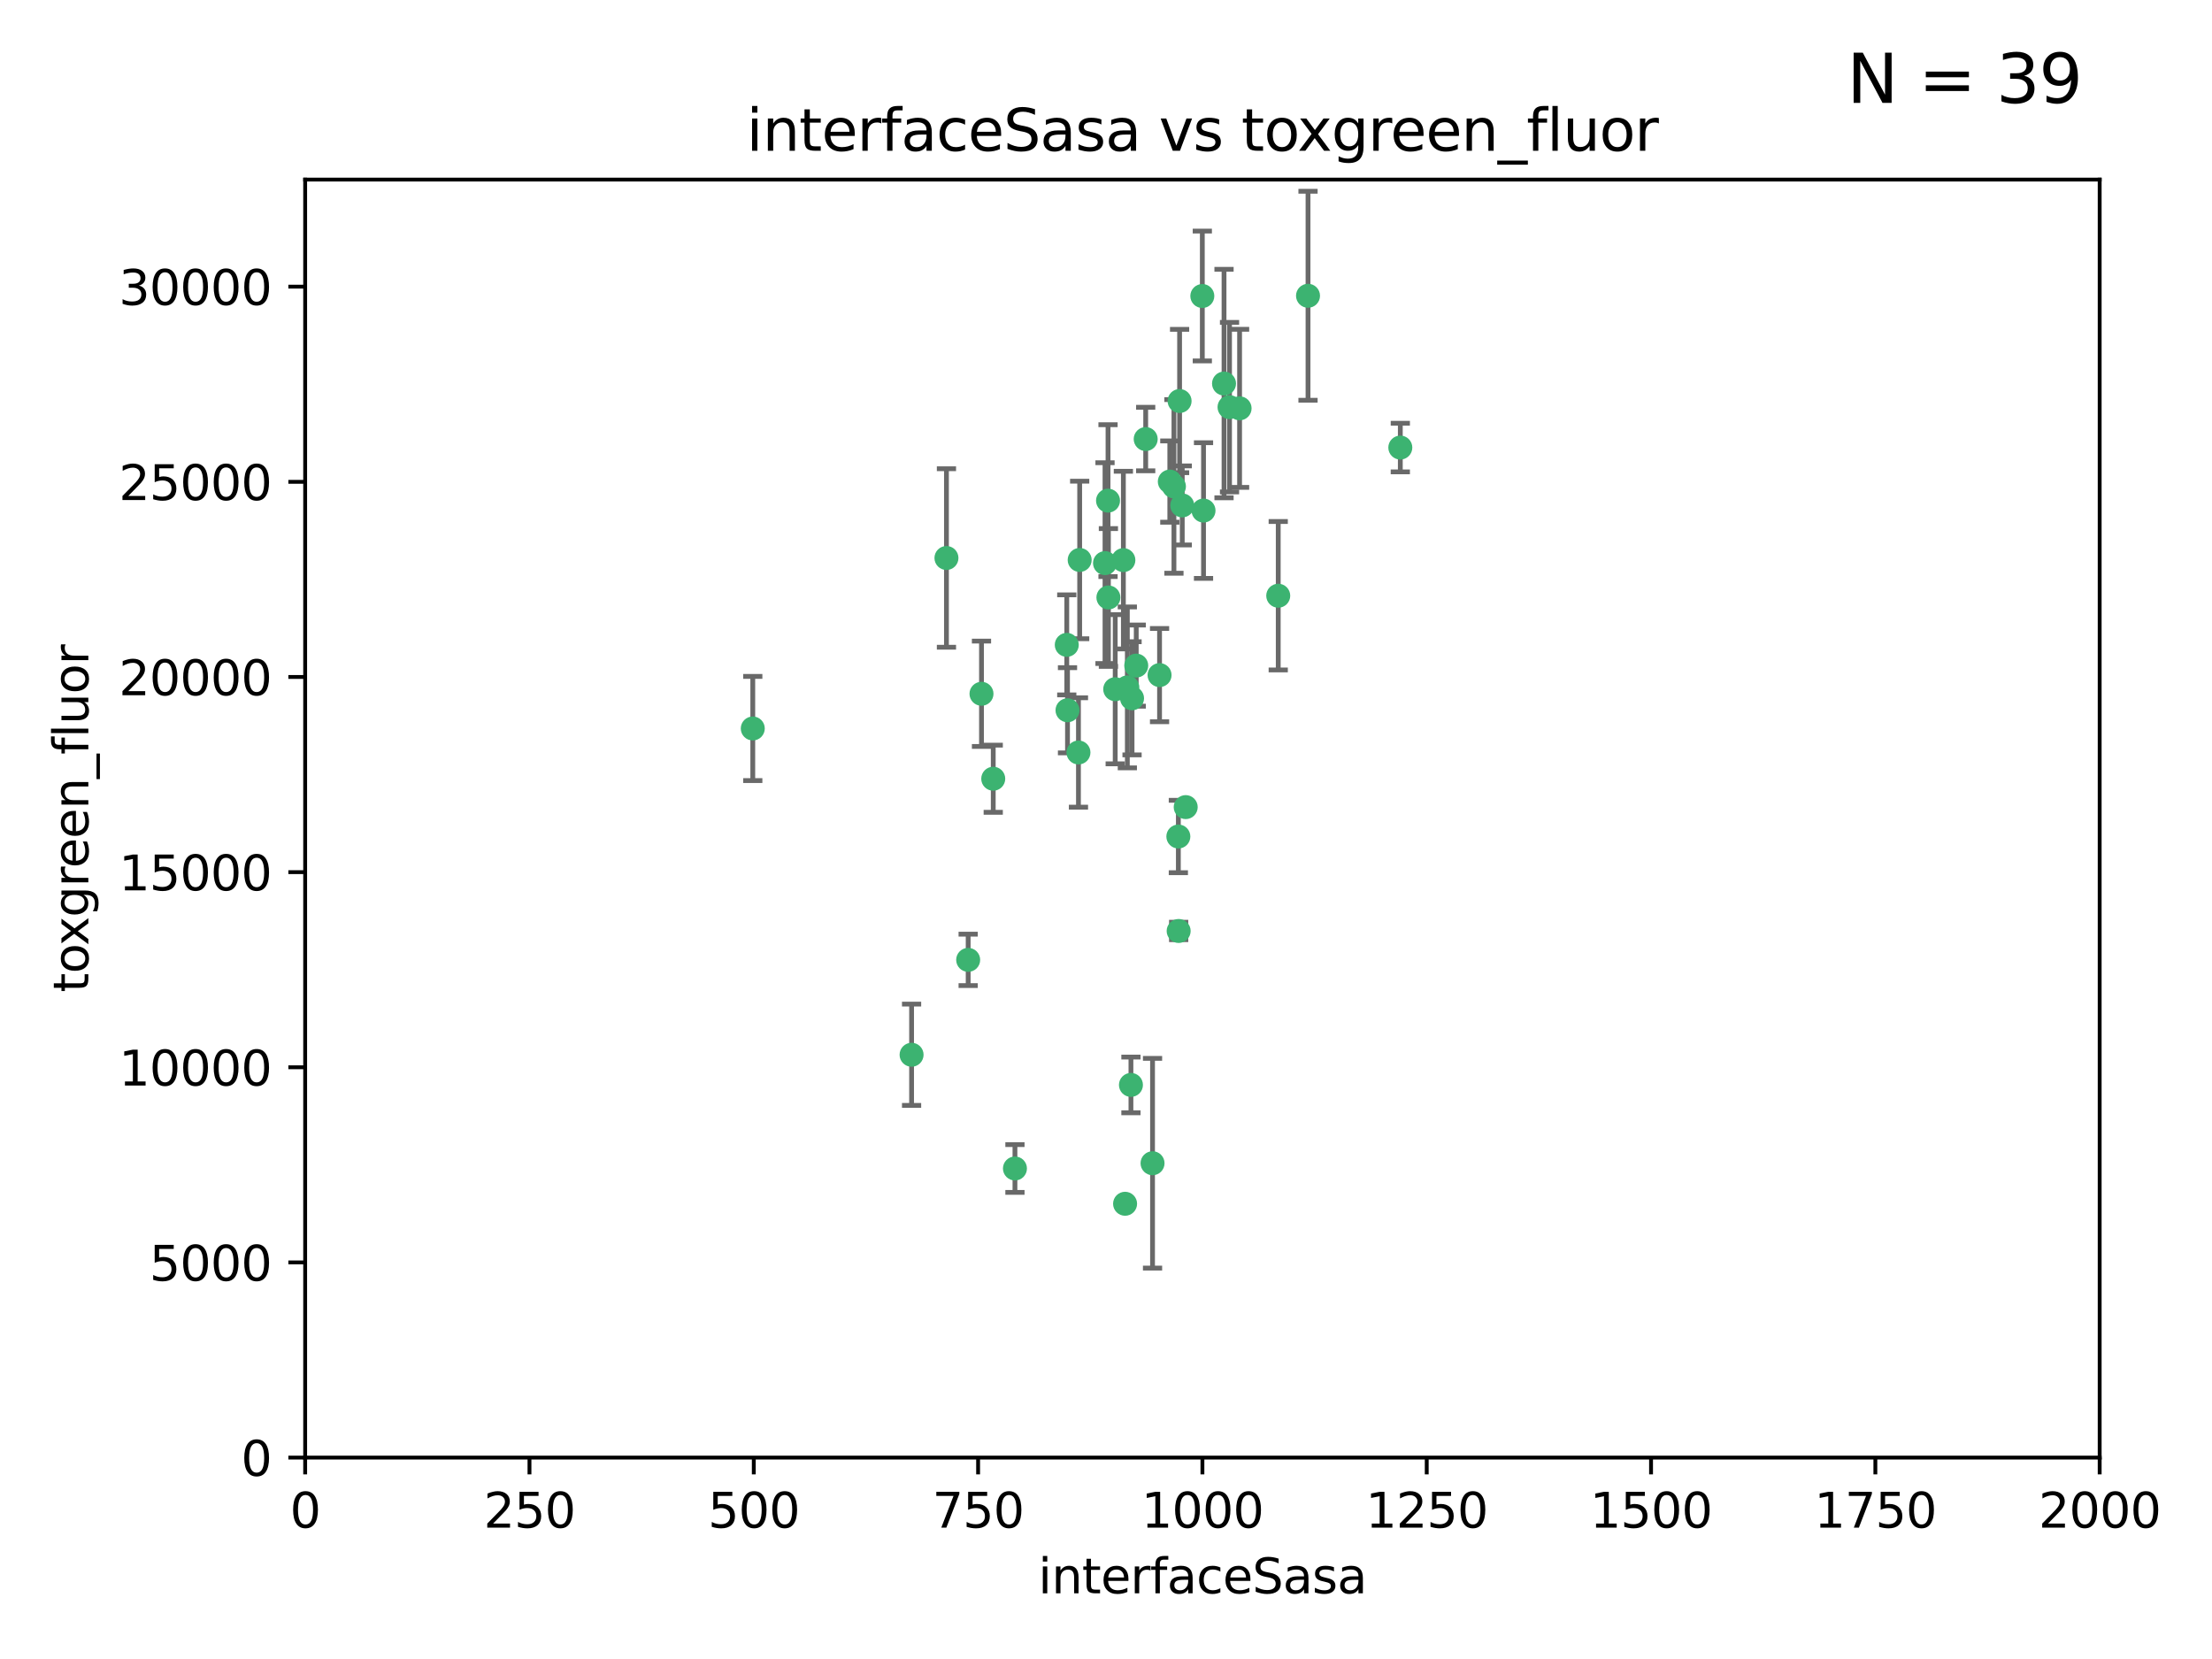 <?xml version="1.0" encoding="utf-8" standalone="no"?>
<!DOCTYPE svg PUBLIC "-//W3C//DTD SVG 1.1//EN"
  "http://www.w3.org/Graphics/SVG/1.1/DTD/svg11.dtd">
<svg xmlns:xlink="http://www.w3.org/1999/xlink" width="460.8pt" height="345.6pt" viewBox="0 0 460.8 345.6" xmlns="http://www.w3.org/2000/svg" version="1.1">
 <defs>
  <style type="text/css">*{stroke-linejoin: round; stroke-linecap: butt}</style>
 </defs>
 <g id="figure_1">
  <g id="patch_1">
   <path d="M 0 345.6 
L 460.8 345.6 
L 460.8 0 
L 0 0 
z
" style="fill: #ffffff"/>
  </g>
  <g id="axes_1">
   <g id="patch_2">
    <path d="M 63.571 303.64 
L 437.4 303.64 
L 437.4 37.411 
L 63.571 37.411 
z
" style="fill: #ffffff"/>
   </g>
   <g id="PathCollection_1">
    <defs>
     <path id="m5667f00cca" d="M 0 1.118 
C 0.297 1.118 0.581 1 0.791 0.791 
C 1 0.581 1.118 0.297 1.118 0 
C 1.118 -0.297 1 -0.581 0.791 -0.791 
C 0.581 -1 0.297 -1.118 0 -1.118 
C -0.297 -1.118 -0.581 -1 -0.791 -0.791 
C -1 -0.581 -1.118 -0.297 -1.118 0 
C -1.118 0.297 -1 0.581 -0.791 0.791 
C -0.581 1 -0.297 1.118 0 1.118 
z
" style="stroke: #3cb371"/>
    </defs>
    <g clip-path="url(#p8cd4aa4f81)">
     <use xlink:href="#m5667f00cca" x="243.693" y="100.319" style="fill: #3cb371; stroke: #3cb371"/>
     <use xlink:href="#m5667f00cca" x="272.484" y="61.614" style="fill: #3cb371; stroke: #3cb371"/>
     <use xlink:href="#m5667f00cca" x="266.28" y="124.1" style="fill: #3cb371; stroke: #3cb371"/>
     <use xlink:href="#m5667f00cca" x="250.716" y="106.358" style="fill: #3cb371; stroke: #3cb371"/>
     <use xlink:href="#m5667f00cca" x="254.987" y="79.9" style="fill: #3cb371; stroke: #3cb371"/>
     <use xlink:href="#m5667f00cca" x="258.229" y="85.062" style="fill: #3cb371; stroke: #3cb371"/>
     <use xlink:href="#m5667f00cca" x="241.557" y="140.634" style="fill: #3cb371; stroke: #3cb371"/>
     <use xlink:href="#m5667f00cca" x="230.194" y="117.306" style="fill: #3cb371; stroke: #3cb371"/>
     <use xlink:href="#m5667f00cca" x="246.284" y="105.288" style="fill: #3cb371; stroke: #3cb371"/>
     <use xlink:href="#m5667f00cca" x="244.553" y="101.33" style="fill: #3cb371; stroke: #3cb371"/>
     <use xlink:href="#m5667f00cca" x="232.318" y="143.574" style="fill: #3cb371; stroke: #3cb371"/>
     <use xlink:href="#m5667f00cca" x="256.134" y="84.817" style="fill: #3cb371; stroke: #3cb371"/>
     <use xlink:href="#m5667f00cca" x="234.02" y="116.682" style="fill: #3cb371; stroke: #3cb371"/>
     <use xlink:href="#m5667f00cca" x="238.669" y="91.463" style="fill: #3cb371; stroke: #3cb371"/>
     <use xlink:href="#m5667f00cca" x="245.731" y="83.54" style="fill: #3cb371; stroke: #3cb371"/>
     <use xlink:href="#m5667f00cca" x="222.381" y="147.962" style="fill: #3cb371; stroke: #3cb371"/>
     <use xlink:href="#m5667f00cca" x="240.095" y="242.324" style="fill: #3cb371; stroke: #3cb371"/>
     <use xlink:href="#m5667f00cca" x="291.711" y="93.237" style="fill: #3cb371; stroke: #3cb371"/>
     <use xlink:href="#m5667f00cca" x="224.916" y="116.65" style="fill: #3cb371; stroke: #3cb371"/>
     <use xlink:href="#m5667f00cca" x="250.465" y="61.664" style="fill: #3cb371; stroke: #3cb371"/>
     <use xlink:href="#m5667f00cca" x="204.462" y="144.527" style="fill: #3cb371; stroke: #3cb371"/>
     <use xlink:href="#m5667f00cca" x="201.688" y="199.958" style="fill: #3cb371; stroke: #3cb371"/>
     <use xlink:href="#m5667f00cca" x="222.228" y="134.337" style="fill: #3cb371; stroke: #3cb371"/>
     <use xlink:href="#m5667f00cca" x="230.822" y="104.293" style="fill: #3cb371; stroke: #3cb371"/>
     <use xlink:href="#m5667f00cca" x="224.662" y="156.754" style="fill: #3cb371; stroke: #3cb371"/>
     <use xlink:href="#m5667f00cca" x="236.699" y="138.657" style="fill: #3cb371; stroke: #3cb371"/>
     <use xlink:href="#m5667f00cca" x="230.901" y="124.464" style="fill: #3cb371; stroke: #3cb371"/>
     <use xlink:href="#m5667f00cca" x="234.375" y="250.767" style="fill: #3cb371; stroke: #3cb371"/>
     <use xlink:href="#m5667f00cca" x="245.473" y="174.261" style="fill: #3cb371; stroke: #3cb371"/>
     <use xlink:href="#m5667f00cca" x="206.91" y="162.223" style="fill: #3cb371; stroke: #3cb371"/>
     <use xlink:href="#m5667f00cca" x="235.596" y="226.007" style="fill: #3cb371; stroke: #3cb371"/>
     <use xlink:href="#m5667f00cca" x="245.536" y="193.94" style="fill: #3cb371; stroke: #3cb371"/>
     <use xlink:href="#m5667f00cca" x="235.826" y="145.468" style="fill: #3cb371; stroke: #3cb371"/>
     <use xlink:href="#m5667f00cca" x="247.005" y="168.134" style="fill: #3cb371; stroke: #3cb371"/>
     <use xlink:href="#m5667f00cca" x="189.899" y="219.726" style="fill: #3cb371; stroke: #3cb371"/>
     <use xlink:href="#m5667f00cca" x="234.846" y="143.2" style="fill: #3cb371; stroke: #3cb371"/>
     <use xlink:href="#m5667f00cca" x="197.163" y="116.24" style="fill: #3cb371; stroke: #3cb371"/>
     <use xlink:href="#m5667f00cca" x="211.432" y="243.416" style="fill: #3cb371; stroke: #3cb371"/>
     <use xlink:href="#m5667f00cca" x="156.817" y="151.755" style="fill: #3cb371; stroke: #3cb371"/>
    </g>
   </g>
   <g id="matplotlib.axis_1">
    <g id="xtick_1">
     <g id="line2d_1">
      <defs>
       <path id="m173cc7d2a4" d="M 0 0 
L 0 3.5 
" style="stroke: #000000; stroke-width: 0.8"/>
      </defs>
      <g>
       <use xlink:href="#m173cc7d2a4" x="63.571" y="303.64" style="stroke: #000000; stroke-width: 0.8"/>
      </g>
     </g>
     <g id="text_1">
      <!-- 0 -->
      <g transform="translate(60.39 318.238)scale(0.1 -0.1)">
       <defs>
        <path id="DejaVuSans-30" d="M 2034 4250 
Q 1547 4250 1301 3770 
Q 1056 3291 1056 2328 
Q 1056 1369 1301 889 
Q 1547 409 2034 409 
Q 2525 409 2770 889 
Q 3016 1369 3016 2328 
Q 3016 3291 2770 3770 
Q 2525 4250 2034 4250 
z
M 2034 4750 
Q 2819 4750 3233 4129 
Q 3647 3509 3647 2328 
Q 3647 1150 3233 529 
Q 2819 -91 2034 -91 
Q 1250 -91 836 529 
Q 422 1150 422 2328 
Q 422 3509 836 4129 
Q 1250 4750 2034 4750 
z
" transform="scale(0.016)"/>
       </defs>
       <use xlink:href="#DejaVuSans-30"/>
      </g>
     </g>
    </g>
    <g id="xtick_2">
     <g id="line2d_2">
      <g>
       <use xlink:href="#m173cc7d2a4" x="110.3" y="303.64" style="stroke: #000000; stroke-width: 0.8"/>
      </g>
     </g>
     <g id="text_2">
      <!-- 250 -->
      <g transform="translate(100.756 318.238)scale(0.1 -0.1)">
       <defs>
        <path id="DejaVuSans-32" d="M 1228 531 
L 3431 531 
L 3431 0 
L 469 0 
L 469 531 
Q 828 903 1448 1529 
Q 2069 2156 2228 2338 
Q 2531 2678 2651 2914 
Q 2772 3150 2772 3378 
Q 2772 3750 2511 3984 
Q 2250 4219 1831 4219 
Q 1534 4219 1204 4116 
Q 875 4013 500 3803 
L 500 4441 
Q 881 4594 1212 4672 
Q 1544 4750 1819 4750 
Q 2544 4750 2975 4387 
Q 3406 4025 3406 3419 
Q 3406 3131 3298 2873 
Q 3191 2616 2906 2266 
Q 2828 2175 2409 1742 
Q 1991 1309 1228 531 
z
" transform="scale(0.016)"/>
        <path id="DejaVuSans-35" d="M 691 4666 
L 3169 4666 
L 3169 4134 
L 1269 4134 
L 1269 2991 
Q 1406 3038 1543 3061 
Q 1681 3084 1819 3084 
Q 2600 3084 3056 2656 
Q 3513 2228 3513 1497 
Q 3513 744 3044 326 
Q 2575 -91 1722 -91 
Q 1428 -91 1123 -41 
Q 819 9 494 109 
L 494 744 
Q 775 591 1075 516 
Q 1375 441 1709 441 
Q 2250 441 2565 725 
Q 2881 1009 2881 1497 
Q 2881 1984 2565 2268 
Q 2250 2553 1709 2553 
Q 1456 2553 1204 2497 
Q 953 2441 691 2322 
L 691 4666 
z
" transform="scale(0.016)"/>
       </defs>
       <use xlink:href="#DejaVuSans-32"/>
       <use xlink:href="#DejaVuSans-35" x="63.623"/>
       <use xlink:href="#DejaVuSans-30" x="127.246"/>
      </g>
     </g>
    </g>
    <g id="xtick_3">
     <g id="line2d_3">
      <g>
       <use xlink:href="#m173cc7d2a4" x="157.028" y="303.64" style="stroke: #000000; stroke-width: 0.8"/>
      </g>
     </g>
     <g id="text_3">
      <!-- 500 -->
      <g transform="translate(147.485 318.238)scale(0.1 -0.1)">
       <use xlink:href="#DejaVuSans-35"/>
       <use xlink:href="#DejaVuSans-30" x="63.623"/>
       <use xlink:href="#DejaVuSans-30" x="127.246"/>
      </g>
     </g>
    </g>
    <g id="xtick_4">
     <g id="line2d_4">
      <g>
       <use xlink:href="#m173cc7d2a4" x="203.757" y="303.64" style="stroke: #000000; stroke-width: 0.8"/>
      </g>
     </g>
     <g id="text_4">
      <!-- 750 -->
      <g transform="translate(194.213 318.238)scale(0.1 -0.1)">
       <defs>
        <path id="DejaVuSans-37" d="M 525 4666 
L 3525 4666 
L 3525 4397 
L 1831 0 
L 1172 0 
L 2766 4134 
L 525 4134 
L 525 4666 
z
" transform="scale(0.016)"/>
       </defs>
       <use xlink:href="#DejaVuSans-37"/>
       <use xlink:href="#DejaVuSans-35" x="63.623"/>
       <use xlink:href="#DejaVuSans-30" x="127.246"/>
      </g>
     </g>
    </g>
    <g id="xtick_5">
     <g id="line2d_5">
      <g>
       <use xlink:href="#m173cc7d2a4" x="250.486" y="303.64" style="stroke: #000000; stroke-width: 0.8"/>
      </g>
     </g>
     <g id="text_5">
      <!-- 1000 -->
      <g transform="translate(237.761 318.238)scale(0.1 -0.1)">
       <defs>
        <path id="DejaVuSans-31" d="M 794 531 
L 1825 531 
L 1825 4091 
L 703 3866 
L 703 4441 
L 1819 4666 
L 2450 4666 
L 2450 531 
L 3481 531 
L 3481 0 
L 794 0 
L 794 531 
z
" transform="scale(0.016)"/>
       </defs>
       <use xlink:href="#DejaVuSans-31"/>
       <use xlink:href="#DejaVuSans-30" x="63.623"/>
       <use xlink:href="#DejaVuSans-30" x="127.246"/>
       <use xlink:href="#DejaVuSans-30" x="190.869"/>
      </g>
     </g>
    </g>
    <g id="xtick_6">
     <g id="line2d_6">
      <g>
       <use xlink:href="#m173cc7d2a4" x="297.214" y="303.64" style="stroke: #000000; stroke-width: 0.8"/>
      </g>
     </g>
     <g id="text_6">
      <!-- 1250 -->
      <g transform="translate(284.489 318.238)scale(0.1 -0.1)">
       <use xlink:href="#DejaVuSans-31"/>
       <use xlink:href="#DejaVuSans-32" x="63.623"/>
       <use xlink:href="#DejaVuSans-35" x="127.246"/>
       <use xlink:href="#DejaVuSans-30" x="190.869"/>
      </g>
     </g>
    </g>
    <g id="xtick_7">
     <g id="line2d_7">
      <g>
       <use xlink:href="#m173cc7d2a4" x="343.943" y="303.64" style="stroke: #000000; stroke-width: 0.8"/>
      </g>
     </g>
     <g id="text_7">
      <!-- 1500 -->
      <g transform="translate(331.218 318.238)scale(0.1 -0.1)">
       <use xlink:href="#DejaVuSans-31"/>
       <use xlink:href="#DejaVuSans-35" x="63.623"/>
       <use xlink:href="#DejaVuSans-30" x="127.246"/>
       <use xlink:href="#DejaVuSans-30" x="190.869"/>
      </g>
     </g>
    </g>
    <g id="xtick_8">
     <g id="line2d_8">
      <g>
       <use xlink:href="#m173cc7d2a4" x="390.671" y="303.64" style="stroke: #000000; stroke-width: 0.8"/>
      </g>
     </g>
     <g id="text_8">
      <!-- 1750 -->
      <g transform="translate(377.946 318.238)scale(0.1 -0.1)">
       <use xlink:href="#DejaVuSans-31"/>
       <use xlink:href="#DejaVuSans-37" x="63.623"/>
       <use xlink:href="#DejaVuSans-35" x="127.246"/>
       <use xlink:href="#DejaVuSans-30" x="190.869"/>
      </g>
     </g>
    </g>
    <g id="xtick_9">
     <g id="line2d_9">
      <g>
       <use xlink:href="#m173cc7d2a4" x="437.4" y="303.64" style="stroke: #000000; stroke-width: 0.8"/>
      </g>
     </g>
     <g id="text_9">
      <!-- 2000 -->
      <g transform="translate(424.675 318.238)scale(0.1 -0.1)">
       <use xlink:href="#DejaVuSans-32"/>
       <use xlink:href="#DejaVuSans-30" x="63.623"/>
       <use xlink:href="#DejaVuSans-30" x="127.246"/>
       <use xlink:href="#DejaVuSans-30" x="190.869"/>
      </g>
     </g>
    </g>
    <g id="text_10">
     <!-- interfaceSasa -->
     <g transform="translate(216.279 331.917)scale(0.1 -0.1)">
      <defs>
       <path id="DejaVuSans-69" d="M 603 3500 
L 1178 3500 
L 1178 0 
L 603 0 
L 603 3500 
z
M 603 4863 
L 1178 4863 
L 1178 4134 
L 603 4134 
L 603 4863 
z
" transform="scale(0.016)"/>
       <path id="DejaVuSans-6e" d="M 3513 2113 
L 3513 0 
L 2938 0 
L 2938 2094 
Q 2938 2591 2744 2837 
Q 2550 3084 2163 3084 
Q 1697 3084 1428 2787 
Q 1159 2491 1159 1978 
L 1159 0 
L 581 0 
L 581 3500 
L 1159 3500 
L 1159 2956 
Q 1366 3272 1645 3428 
Q 1925 3584 2291 3584 
Q 2894 3584 3203 3211 
Q 3513 2838 3513 2113 
z
" transform="scale(0.016)"/>
       <path id="DejaVuSans-74" d="M 1172 4494 
L 1172 3500 
L 2356 3500 
L 2356 3053 
L 1172 3053 
L 1172 1153 
Q 1172 725 1289 603 
Q 1406 481 1766 481 
L 2356 481 
L 2356 0 
L 1766 0 
Q 1100 0 847 248 
Q 594 497 594 1153 
L 594 3053 
L 172 3053 
L 172 3500 
L 594 3500 
L 594 4494 
L 1172 4494 
z
" transform="scale(0.016)"/>
       <path id="DejaVuSans-65" d="M 3597 1894 
L 3597 1613 
L 953 1613 
Q 991 1019 1311 708 
Q 1631 397 2203 397 
Q 2534 397 2845 478 
Q 3156 559 3463 722 
L 3463 178 
Q 3153 47 2828 -22 
Q 2503 -91 2169 -91 
Q 1331 -91 842 396 
Q 353 884 353 1716 
Q 353 2575 817 3079 
Q 1281 3584 2069 3584 
Q 2775 3584 3186 3129 
Q 3597 2675 3597 1894 
z
M 3022 2063 
Q 3016 2534 2758 2815 
Q 2500 3097 2075 3097 
Q 1594 3097 1305 2825 
Q 1016 2553 972 2059 
L 3022 2063 
z
" transform="scale(0.016)"/>
       <path id="DejaVuSans-72" d="M 2631 2963 
Q 2534 3019 2420 3045 
Q 2306 3072 2169 3072 
Q 1681 3072 1420 2755 
Q 1159 2438 1159 1844 
L 1159 0 
L 581 0 
L 581 3500 
L 1159 3500 
L 1159 2956 
Q 1341 3275 1631 3429 
Q 1922 3584 2338 3584 
Q 2397 3584 2469 3576 
Q 2541 3569 2628 3553 
L 2631 2963 
z
" transform="scale(0.016)"/>
       <path id="DejaVuSans-66" d="M 2375 4863 
L 2375 4384 
L 1825 4384 
Q 1516 4384 1395 4259 
Q 1275 4134 1275 3809 
L 1275 3500 
L 2222 3500 
L 2222 3053 
L 1275 3053 
L 1275 0 
L 697 0 
L 697 3053 
L 147 3053 
L 147 3500 
L 697 3500 
L 697 3744 
Q 697 4328 969 4595 
Q 1241 4863 1831 4863 
L 2375 4863 
z
" transform="scale(0.016)"/>
       <path id="DejaVuSans-61" d="M 2194 1759 
Q 1497 1759 1228 1600 
Q 959 1441 959 1056 
Q 959 750 1161 570 
Q 1363 391 1709 391 
Q 2188 391 2477 730 
Q 2766 1069 2766 1631 
L 2766 1759 
L 2194 1759 
z
M 3341 1997 
L 3341 0 
L 2766 0 
L 2766 531 
Q 2569 213 2275 61 
Q 1981 -91 1556 -91 
Q 1019 -91 701 211 
Q 384 513 384 1019 
Q 384 1609 779 1909 
Q 1175 2209 1959 2209 
L 2766 2209 
L 2766 2266 
Q 2766 2663 2505 2880 
Q 2244 3097 1772 3097 
Q 1472 3097 1187 3025 
Q 903 2953 641 2809 
L 641 3341 
Q 956 3463 1253 3523 
Q 1550 3584 1831 3584 
Q 2591 3584 2966 3190 
Q 3341 2797 3341 1997 
z
" transform="scale(0.016)"/>
       <path id="DejaVuSans-63" d="M 3122 3366 
L 3122 2828 
Q 2878 2963 2633 3030 
Q 2388 3097 2138 3097 
Q 1578 3097 1268 2742 
Q 959 2388 959 1747 
Q 959 1106 1268 751 
Q 1578 397 2138 397 
Q 2388 397 2633 464 
Q 2878 531 3122 666 
L 3122 134 
Q 2881 22 2623 -34 
Q 2366 -91 2075 -91 
Q 1284 -91 818 406 
Q 353 903 353 1747 
Q 353 2603 823 3093 
Q 1294 3584 2113 3584 
Q 2378 3584 2631 3529 
Q 2884 3475 3122 3366 
z
" transform="scale(0.016)"/>
       <path id="DejaVuSans-53" d="M 3425 4513 
L 3425 3897 
Q 3066 4069 2747 4153 
Q 2428 4238 2131 4238 
Q 1616 4238 1336 4038 
Q 1056 3838 1056 3469 
Q 1056 3159 1242 3001 
Q 1428 2844 1947 2747 
L 2328 2669 
Q 3034 2534 3370 2195 
Q 3706 1856 3706 1288 
Q 3706 609 3251 259 
Q 2797 -91 1919 -91 
Q 1588 -91 1214 -16 
Q 841 59 441 206 
L 441 856 
Q 825 641 1194 531 
Q 1563 422 1919 422 
Q 2459 422 2753 634 
Q 3047 847 3047 1241 
Q 3047 1584 2836 1778 
Q 2625 1972 2144 2069 
L 1759 2144 
Q 1053 2284 737 2584 
Q 422 2884 422 3419 
Q 422 4038 858 4394 
Q 1294 4750 2059 4750 
Q 2388 4750 2728 4690 
Q 3069 4631 3425 4513 
z
" transform="scale(0.016)"/>
       <path id="DejaVuSans-73" d="M 2834 3397 
L 2834 2853 
Q 2591 2978 2328 3040 
Q 2066 3103 1784 3103 
Q 1356 3103 1142 2972 
Q 928 2841 928 2578 
Q 928 2378 1081 2264 
Q 1234 2150 1697 2047 
L 1894 2003 
Q 2506 1872 2764 1633 
Q 3022 1394 3022 966 
Q 3022 478 2636 193 
Q 2250 -91 1575 -91 
Q 1294 -91 989 -36 
Q 684 19 347 128 
L 347 722 
Q 666 556 975 473 
Q 1284 391 1588 391 
Q 1994 391 2212 530 
Q 2431 669 2431 922 
Q 2431 1156 2273 1281 
Q 2116 1406 1581 1522 
L 1381 1569 
Q 847 1681 609 1914 
Q 372 2147 372 2553 
Q 372 3047 722 3315 
Q 1072 3584 1716 3584 
Q 2034 3584 2315 3537 
Q 2597 3491 2834 3397 
z
" transform="scale(0.016)"/>
      </defs>
      <use xlink:href="#DejaVuSans-69"/>
      <use xlink:href="#DejaVuSans-6e" x="27.783"/>
      <use xlink:href="#DejaVuSans-74" x="91.162"/>
      <use xlink:href="#DejaVuSans-65" x="130.371"/>
      <use xlink:href="#DejaVuSans-72" x="191.895"/>
      <use xlink:href="#DejaVuSans-66" x="233.008"/>
      <use xlink:href="#DejaVuSans-61" x="268.213"/>
      <use xlink:href="#DejaVuSans-63" x="329.492"/>
      <use xlink:href="#DejaVuSans-65" x="384.473"/>
      <use xlink:href="#DejaVuSans-53" x="445.996"/>
      <use xlink:href="#DejaVuSans-61" x="509.473"/>
      <use xlink:href="#DejaVuSans-73" x="570.752"/>
      <use xlink:href="#DejaVuSans-61" x="622.852"/>
     </g>
    </g>
   </g>
   <g id="matplotlib.axis_2">
    <g id="ytick_1">
     <g id="line2d_10">
      <defs>
       <path id="meaed5d5551" d="M 0 0 
L -3.5 0 
" style="stroke: #000000; stroke-width: 0.8"/>
      </defs>
      <g>
       <use xlink:href="#meaed5d5551" x="63.571" y="303.64" style="stroke: #000000; stroke-width: 0.8"/>
      </g>
     </g>
     <g id="text_11">
      <!-- 0 -->
      <g transform="translate(50.209 307.439)scale(0.1 -0.1)">
       <use xlink:href="#DejaVuSans-30"/>
      </g>
     </g>
    </g>
    <g id="ytick_2">
     <g id="line2d_11">
      <g>
       <use xlink:href="#meaed5d5551" x="63.571" y="262.986" style="stroke: #000000; stroke-width: 0.8"/>
      </g>
     </g>
     <g id="text_12">
      <!-- 5000 -->
      <g transform="translate(31.121 266.786)scale(0.1 -0.1)">
       <use xlink:href="#DejaVuSans-35"/>
       <use xlink:href="#DejaVuSans-30" x="63.623"/>
       <use xlink:href="#DejaVuSans-30" x="127.246"/>
       <use xlink:href="#DejaVuSans-30" x="190.869"/>
      </g>
     </g>
    </g>
    <g id="ytick_3">
     <g id="line2d_12">
      <g>
       <use xlink:href="#meaed5d5551" x="63.571" y="222.333" style="stroke: #000000; stroke-width: 0.8"/>
      </g>
     </g>
     <g id="text_13">
      <!-- 10000 -->
      <g transform="translate(24.759 226.132)scale(0.1 -0.1)">
       <use xlink:href="#DejaVuSans-31"/>
       <use xlink:href="#DejaVuSans-30" x="63.623"/>
       <use xlink:href="#DejaVuSans-30" x="127.246"/>
       <use xlink:href="#DejaVuSans-30" x="190.869"/>
       <use xlink:href="#DejaVuSans-30" x="254.492"/>
      </g>
     </g>
    </g>
    <g id="ytick_4">
     <g id="line2d_13">
      <g>
       <use xlink:href="#meaed5d5551" x="63.571" y="181.679" style="stroke: #000000; stroke-width: 0.8"/>
      </g>
     </g>
     <g id="text_14">
      <!-- 15000 -->
      <g transform="translate(24.759 185.478)scale(0.1 -0.1)">
       <use xlink:href="#DejaVuSans-31"/>
       <use xlink:href="#DejaVuSans-35" x="63.623"/>
       <use xlink:href="#DejaVuSans-30" x="127.246"/>
       <use xlink:href="#DejaVuSans-30" x="190.869"/>
       <use xlink:href="#DejaVuSans-30" x="254.492"/>
      </g>
     </g>
    </g>
    <g id="ytick_5">
     <g id="line2d_14">
      <g>
       <use xlink:href="#meaed5d5551" x="63.571" y="141.026" style="stroke: #000000; stroke-width: 0.8"/>
      </g>
     </g>
     <g id="text_15">
      <!-- 20000 -->
      <g transform="translate(24.759 144.825)scale(0.1 -0.1)">
       <use xlink:href="#DejaVuSans-32"/>
       <use xlink:href="#DejaVuSans-30" x="63.623"/>
       <use xlink:href="#DejaVuSans-30" x="127.246"/>
       <use xlink:href="#DejaVuSans-30" x="190.869"/>
       <use xlink:href="#DejaVuSans-30" x="254.492"/>
      </g>
     </g>
    </g>
    <g id="ytick_6">
     <g id="line2d_15">
      <g>
       <use xlink:href="#meaed5d5551" x="63.571" y="100.372" style="stroke: #000000; stroke-width: 0.8"/>
      </g>
     </g>
     <g id="text_16">
      <!-- 25000 -->
      <g transform="translate(24.759 104.171)scale(0.1 -0.1)">
       <use xlink:href="#DejaVuSans-32"/>
       <use xlink:href="#DejaVuSans-35" x="63.623"/>
       <use xlink:href="#DejaVuSans-30" x="127.246"/>
       <use xlink:href="#DejaVuSans-30" x="190.869"/>
       <use xlink:href="#DejaVuSans-30" x="254.492"/>
      </g>
     </g>
    </g>
    <g id="ytick_7">
     <g id="line2d_16">
      <g>
       <use xlink:href="#meaed5d5551" x="63.571" y="59.718" style="stroke: #000000; stroke-width: 0.8"/>
      </g>
     </g>
     <g id="text_17">
      <!-- 30000 -->
      <g transform="translate(24.759 63.518)scale(0.1 -0.1)">
       <defs>
        <path id="DejaVuSans-33" d="M 2597 2516 
Q 3050 2419 3304 2112 
Q 3559 1806 3559 1356 
Q 3559 666 3084 287 
Q 2609 -91 1734 -91 
Q 1441 -91 1130 -33 
Q 819 25 488 141 
L 488 750 
Q 750 597 1062 519 
Q 1375 441 1716 441 
Q 2309 441 2620 675 
Q 2931 909 2931 1356 
Q 2931 1769 2642 2001 
Q 2353 2234 1838 2234 
L 1294 2234 
L 1294 2753 
L 1863 2753 
Q 2328 2753 2575 2939 
Q 2822 3125 2822 3475 
Q 2822 3834 2567 4026 
Q 2313 4219 1838 4219 
Q 1578 4219 1281 4162 
Q 984 4106 628 3988 
L 628 4550 
Q 988 4650 1302 4700 
Q 1616 4750 1894 4750 
Q 2613 4750 3031 4423 
Q 3450 4097 3450 3541 
Q 3450 3153 3228 2886 
Q 3006 2619 2597 2516 
z
" transform="scale(0.016)"/>
       </defs>
       <use xlink:href="#DejaVuSans-33"/>
       <use xlink:href="#DejaVuSans-30" x="63.623"/>
       <use xlink:href="#DejaVuSans-30" x="127.246"/>
       <use xlink:href="#DejaVuSans-30" x="190.869"/>
       <use xlink:href="#DejaVuSans-30" x="254.492"/>
      </g>
     </g>
    </g>
    <g id="text_18">
     <!-- toxgreen_fluor -->
     <g transform="translate(18.401 206.72)rotate(-90)scale(0.1 -0.1)">
      <defs>
       <path id="DejaVuSans-6f" d="M 1959 3097 
Q 1497 3097 1228 2736 
Q 959 2375 959 1747 
Q 959 1119 1226 758 
Q 1494 397 1959 397 
Q 2419 397 2687 759 
Q 2956 1122 2956 1747 
Q 2956 2369 2687 2733 
Q 2419 3097 1959 3097 
z
M 1959 3584 
Q 2709 3584 3137 3096 
Q 3566 2609 3566 1747 
Q 3566 888 3137 398 
Q 2709 -91 1959 -91 
Q 1206 -91 779 398 
Q 353 888 353 1747 
Q 353 2609 779 3096 
Q 1206 3584 1959 3584 
z
" transform="scale(0.016)"/>
       <path id="DejaVuSans-78" d="M 3513 3500 
L 2247 1797 
L 3578 0 
L 2900 0 
L 1881 1375 
L 863 0 
L 184 0 
L 1544 1831 
L 300 3500 
L 978 3500 
L 1906 2253 
L 2834 3500 
L 3513 3500 
z
" transform="scale(0.016)"/>
       <path id="DejaVuSans-67" d="M 2906 1791 
Q 2906 2416 2648 2759 
Q 2391 3103 1925 3103 
Q 1463 3103 1205 2759 
Q 947 2416 947 1791 
Q 947 1169 1205 825 
Q 1463 481 1925 481 
Q 2391 481 2648 825 
Q 2906 1169 2906 1791 
z
M 3481 434 
Q 3481 -459 3084 -895 
Q 2688 -1331 1869 -1331 
Q 1566 -1331 1297 -1286 
Q 1028 -1241 775 -1147 
L 775 -588 
Q 1028 -725 1275 -790 
Q 1522 -856 1778 -856 
Q 2344 -856 2625 -561 
Q 2906 -266 2906 331 
L 2906 616 
Q 2728 306 2450 153 
Q 2172 0 1784 0 
Q 1141 0 747 490 
Q 353 981 353 1791 
Q 353 2603 747 3093 
Q 1141 3584 1784 3584 
Q 2172 3584 2450 3431 
Q 2728 3278 2906 2969 
L 2906 3500 
L 3481 3500 
L 3481 434 
z
" transform="scale(0.016)"/>
       <path id="DejaVuSans-5f" d="M 3263 -1063 
L 3263 -1509 
L -63 -1509 
L -63 -1063 
L 3263 -1063 
z
" transform="scale(0.016)"/>
       <path id="DejaVuSans-6c" d="M 603 4863 
L 1178 4863 
L 1178 0 
L 603 0 
L 603 4863 
z
" transform="scale(0.016)"/>
       <path id="DejaVuSans-75" d="M 544 1381 
L 544 3500 
L 1119 3500 
L 1119 1403 
Q 1119 906 1312 657 
Q 1506 409 1894 409 
Q 2359 409 2629 706 
Q 2900 1003 2900 1516 
L 2900 3500 
L 3475 3500 
L 3475 0 
L 2900 0 
L 2900 538 
Q 2691 219 2414 64 
Q 2138 -91 1772 -91 
Q 1169 -91 856 284 
Q 544 659 544 1381 
z
M 1991 3584 
L 1991 3584 
z
" transform="scale(0.016)"/>
      </defs>
      <use xlink:href="#DejaVuSans-74"/>
      <use xlink:href="#DejaVuSans-6f" x="39.209"/>
      <use xlink:href="#DejaVuSans-78" x="97.266"/>
      <use xlink:href="#DejaVuSans-67" x="156.445"/>
      <use xlink:href="#DejaVuSans-72" x="219.922"/>
      <use xlink:href="#DejaVuSans-65" x="258.785"/>
      <use xlink:href="#DejaVuSans-65" x="320.309"/>
      <use xlink:href="#DejaVuSans-6e" x="381.832"/>
      <use xlink:href="#DejaVuSans-5f" x="445.211"/>
      <use xlink:href="#DejaVuSans-66" x="495.211"/>
      <use xlink:href="#DejaVuSans-6c" x="530.416"/>
      <use xlink:href="#DejaVuSans-75" x="558.199"/>
      <use xlink:href="#DejaVuSans-6f" x="621.578"/>
      <use xlink:href="#DejaVuSans-72" x="682.76"/>
     </g>
    </g>
   </g>
   <g id="LineCollection_1">
    <path d="M 243.693 108.787 
L 243.693 91.852 
" clip-path="url(#p8cd4aa4f81)" style="fill: none; stroke: #696969"/>
    <path d="M 272.484 83.38 
L 272.484 39.848 
" clip-path="url(#p8cd4aa4f81)" style="fill: none; stroke: #696969"/>
    <path d="M 266.28 139.562 
L 266.28 108.638 
" clip-path="url(#p8cd4aa4f81)" style="fill: none; stroke: #696969"/>
    <path d="M 250.716 120.489 
L 250.716 92.227 
" clip-path="url(#p8cd4aa4f81)" style="fill: none; stroke: #696969"/>
    <path d="M 254.987 103.698 
L 254.987 56.102 
" clip-path="url(#p8cd4aa4f81)" style="fill: none; stroke: #696969"/>
    <path d="M 258.229 101.528 
L 258.229 68.595 
" clip-path="url(#p8cd4aa4f81)" style="fill: none; stroke: #696969"/>
    <path d="M 241.557 150.349 
L 241.557 130.92 
" clip-path="url(#p8cd4aa4f81)" style="fill: none; stroke: #696969"/>
    <path d="M 230.194 138.218 
L 230.194 96.393 
" clip-path="url(#p8cd4aa4f81)" style="fill: none; stroke: #696969"/>
    <path d="M 246.284 113.522 
L 246.284 97.054 
" clip-path="url(#p8cd4aa4f81)" style="fill: none; stroke: #696969"/>
    <path d="M 244.553 119.415 
L 244.553 83.245 
" clip-path="url(#p8cd4aa4f81)" style="fill: none; stroke: #696969"/>
    <path d="M 232.318 159.116 
L 232.318 128.031 
" clip-path="url(#p8cd4aa4f81)" style="fill: none; stroke: #696969"/>
    <path d="M 256.134 102.476 
L 256.134 67.157 
" clip-path="url(#p8cd4aa4f81)" style="fill: none; stroke: #696969"/>
    <path d="M 234.02 135.19 
L 234.02 98.175 
" clip-path="url(#p8cd4aa4f81)" style="fill: none; stroke: #696969"/>
    <path d="M 238.669 98.075 
L 238.669 84.85 
" clip-path="url(#p8cd4aa4f81)" style="fill: none; stroke: #696969"/>
    <path d="M 245.731 98.468 
L 245.731 68.613 
" clip-path="url(#p8cd4aa4f81)" style="fill: none; stroke: #696969"/>
    <path d="M 222.381 156.838 
L 222.381 139.086 
" clip-path="url(#p8cd4aa4f81)" style="fill: none; stroke: #696969"/>
    <path d="M 240.095 264.166 
L 240.095 220.481 
" clip-path="url(#p8cd4aa4f81)" style="fill: none; stroke: #696969"/>
    <path d="M 291.711 98.3 
L 291.711 88.175 
" clip-path="url(#p8cd4aa4f81)" style="fill: none; stroke: #696969"/>
    <path d="M 224.916 133.058 
L 224.916 100.243 
" clip-path="url(#p8cd4aa4f81)" style="fill: none; stroke: #696969"/>
    <path d="M 250.465 75.185 
L 250.465 48.142 
" clip-path="url(#p8cd4aa4f81)" style="fill: none; stroke: #696969"/>
    <path d="M 204.462 155.498 
L 204.462 133.556 
" clip-path="url(#p8cd4aa4f81)" style="fill: none; stroke: #696969"/>
    <path d="M 201.688 205.31 
L 201.688 194.605 
" clip-path="url(#p8cd4aa4f81)" style="fill: none; stroke: #696969"/>
    <path d="M 222.228 144.76 
L 222.228 123.915 
" clip-path="url(#p8cd4aa4f81)" style="fill: none; stroke: #696969"/>
    <path d="M 230.822 120.111 
L 230.822 88.475 
" clip-path="url(#p8cd4aa4f81)" style="fill: none; stroke: #696969"/>
    <path d="M 224.662 168.148 
L 224.662 145.359 
" clip-path="url(#p8cd4aa4f81)" style="fill: none; stroke: #696969"/>
    <path d="M 236.699 147.112 
L 236.699 130.202 
" clip-path="url(#p8cd4aa4f81)" style="fill: none; stroke: #696969"/>
    <path d="M 230.901 138.816 
L 230.901 110.112 
" clip-path="url(#p8cd4aa4f81)" style="fill: none; stroke: #696969"/>
    <path d="M 234.375 251.458 
L 234.375 250.077 
" clip-path="url(#p8cd4aa4f81)" style="fill: none; stroke: #696969"/>
    <path d="M 245.473 181.8 
L 245.473 166.721 
" clip-path="url(#p8cd4aa4f81)" style="fill: none; stroke: #696969"/>
    <path d="M 206.91 169.217 
L 206.91 155.229 
" clip-path="url(#p8cd4aa4f81)" style="fill: none; stroke: #696969"/>
    <path d="M 235.596 231.811 
L 235.596 220.203 
" clip-path="url(#p8cd4aa4f81)" style="fill: none; stroke: #696969"/>
    <path d="M 245.536 195.758 
L 245.536 192.122 
" clip-path="url(#p8cd4aa4f81)" style="fill: none; stroke: #696969"/>
    <path d="M 235.826 157.254 
L 235.826 133.683 
" clip-path="url(#p8cd4aa4f81)" style="fill: none; stroke: #696969"/>
    <path d="M 247.005 168.892 
L 247.005 167.376 
" clip-path="url(#p8cd4aa4f81)" style="fill: none; stroke: #696969"/>
    <path d="M 189.899 230.277 
L 189.899 209.176 
" clip-path="url(#p8cd4aa4f81)" style="fill: none; stroke: #696969"/>
    <path d="M 234.846 159.961 
L 234.846 126.439 
" clip-path="url(#p8cd4aa4f81)" style="fill: none; stroke: #696969"/>
    <path d="M 197.163 134.83 
L 197.163 97.649 
" clip-path="url(#p8cd4aa4f81)" style="fill: none; stroke: #696969"/>
    <path d="M 211.432 248.392 
L 211.432 238.44 
" clip-path="url(#p8cd4aa4f81)" style="fill: none; stroke: #696969"/>
    <path d="M 156.817 162.606 
L 156.817 140.905 
" clip-path="url(#p8cd4aa4f81)" style="fill: none; stroke: #696969"/>
   </g>
   <g id="line2d_17">
    <defs>
     <path id="m03148fd007" d="M 2 0 
L -2 -0 
" style="stroke: #696969"/>
    </defs>
    <g clip-path="url(#p8cd4aa4f81)">
     <use xlink:href="#m03148fd007" x="243.693" y="108.787" style="fill: #696969; stroke: #696969"/>
     <use xlink:href="#m03148fd007" x="272.484" y="83.38" style="fill: #696969; stroke: #696969"/>
     <use xlink:href="#m03148fd007" x="266.28" y="139.562" style="fill: #696969; stroke: #696969"/>
     <use xlink:href="#m03148fd007" x="250.716" y="120.489" style="fill: #696969; stroke: #696969"/>
     <use xlink:href="#m03148fd007" x="254.987" y="103.698" style="fill: #696969; stroke: #696969"/>
     <use xlink:href="#m03148fd007" x="258.229" y="101.528" style="fill: #696969; stroke: #696969"/>
     <use xlink:href="#m03148fd007" x="241.557" y="150.349" style="fill: #696969; stroke: #696969"/>
     <use xlink:href="#m03148fd007" x="230.194" y="138.218" style="fill: #696969; stroke: #696969"/>
     <use xlink:href="#m03148fd007" x="246.284" y="113.522" style="fill: #696969; stroke: #696969"/>
     <use xlink:href="#m03148fd007" x="244.553" y="119.415" style="fill: #696969; stroke: #696969"/>
     <use xlink:href="#m03148fd007" x="232.318" y="159.116" style="fill: #696969; stroke: #696969"/>
     <use xlink:href="#m03148fd007" x="256.134" y="102.476" style="fill: #696969; stroke: #696969"/>
     <use xlink:href="#m03148fd007" x="234.02" y="135.19" style="fill: #696969; stroke: #696969"/>
     <use xlink:href="#m03148fd007" x="238.669" y="98.075" style="fill: #696969; stroke: #696969"/>
     <use xlink:href="#m03148fd007" x="245.731" y="98.468" style="fill: #696969; stroke: #696969"/>
     <use xlink:href="#m03148fd007" x="222.381" y="156.838" style="fill: #696969; stroke: #696969"/>
     <use xlink:href="#m03148fd007" x="240.095" y="264.166" style="fill: #696969; stroke: #696969"/>
     <use xlink:href="#m03148fd007" x="291.711" y="98.3" style="fill: #696969; stroke: #696969"/>
     <use xlink:href="#m03148fd007" x="224.916" y="133.058" style="fill: #696969; stroke: #696969"/>
     <use xlink:href="#m03148fd007" x="250.465" y="75.185" style="fill: #696969; stroke: #696969"/>
     <use xlink:href="#m03148fd007" x="204.462" y="155.498" style="fill: #696969; stroke: #696969"/>
     <use xlink:href="#m03148fd007" x="201.688" y="205.31" style="fill: #696969; stroke: #696969"/>
     <use xlink:href="#m03148fd007" x="222.228" y="144.76" style="fill: #696969; stroke: #696969"/>
     <use xlink:href="#m03148fd007" x="230.822" y="120.111" style="fill: #696969; stroke: #696969"/>
     <use xlink:href="#m03148fd007" x="224.662" y="168.148" style="fill: #696969; stroke: #696969"/>
     <use xlink:href="#m03148fd007" x="236.699" y="147.112" style="fill: #696969; stroke: #696969"/>
     <use xlink:href="#m03148fd007" x="230.901" y="138.816" style="fill: #696969; stroke: #696969"/>
     <use xlink:href="#m03148fd007" x="234.375" y="251.458" style="fill: #696969; stroke: #696969"/>
     <use xlink:href="#m03148fd007" x="245.473" y="181.8" style="fill: #696969; stroke: #696969"/>
     <use xlink:href="#m03148fd007" x="206.91" y="169.217" style="fill: #696969; stroke: #696969"/>
     <use xlink:href="#m03148fd007" x="235.596" y="231.811" style="fill: #696969; stroke: #696969"/>
     <use xlink:href="#m03148fd007" x="245.536" y="195.758" style="fill: #696969; stroke: #696969"/>
     <use xlink:href="#m03148fd007" x="235.826" y="157.254" style="fill: #696969; stroke: #696969"/>
     <use xlink:href="#m03148fd007" x="247.005" y="168.892" style="fill: #696969; stroke: #696969"/>
     <use xlink:href="#m03148fd007" x="189.899" y="230.277" style="fill: #696969; stroke: #696969"/>
     <use xlink:href="#m03148fd007" x="234.846" y="159.961" style="fill: #696969; stroke: #696969"/>
     <use xlink:href="#m03148fd007" x="197.163" y="134.83" style="fill: #696969; stroke: #696969"/>
     <use xlink:href="#m03148fd007" x="211.432" y="248.392" style="fill: #696969; stroke: #696969"/>
     <use xlink:href="#m03148fd007" x="156.817" y="162.606" style="fill: #696969; stroke: #696969"/>
    </g>
   </g>
   <g id="line2d_18">
    <g clip-path="url(#p8cd4aa4f81)">
     <use xlink:href="#m03148fd007" x="243.693" y="91.852" style="fill: #696969; stroke: #696969"/>
     <use xlink:href="#m03148fd007" x="272.484" y="39.848" style="fill: #696969; stroke: #696969"/>
     <use xlink:href="#m03148fd007" x="266.28" y="108.638" style="fill: #696969; stroke: #696969"/>
     <use xlink:href="#m03148fd007" x="250.716" y="92.227" style="fill: #696969; stroke: #696969"/>
     <use xlink:href="#m03148fd007" x="254.987" y="56.102" style="fill: #696969; stroke: #696969"/>
     <use xlink:href="#m03148fd007" x="258.229" y="68.595" style="fill: #696969; stroke: #696969"/>
     <use xlink:href="#m03148fd007" x="241.557" y="130.92" style="fill: #696969; stroke: #696969"/>
     <use xlink:href="#m03148fd007" x="230.194" y="96.393" style="fill: #696969; stroke: #696969"/>
     <use xlink:href="#m03148fd007" x="246.284" y="97.054" style="fill: #696969; stroke: #696969"/>
     <use xlink:href="#m03148fd007" x="244.553" y="83.245" style="fill: #696969; stroke: #696969"/>
     <use xlink:href="#m03148fd007" x="232.318" y="128.031" style="fill: #696969; stroke: #696969"/>
     <use xlink:href="#m03148fd007" x="256.134" y="67.157" style="fill: #696969; stroke: #696969"/>
     <use xlink:href="#m03148fd007" x="234.02" y="98.175" style="fill: #696969; stroke: #696969"/>
     <use xlink:href="#m03148fd007" x="238.669" y="84.85" style="fill: #696969; stroke: #696969"/>
     <use xlink:href="#m03148fd007" x="245.731" y="68.613" style="fill: #696969; stroke: #696969"/>
     <use xlink:href="#m03148fd007" x="222.381" y="139.086" style="fill: #696969; stroke: #696969"/>
     <use xlink:href="#m03148fd007" x="240.095" y="220.481" style="fill: #696969; stroke: #696969"/>
     <use xlink:href="#m03148fd007" x="291.711" y="88.175" style="fill: #696969; stroke: #696969"/>
     <use xlink:href="#m03148fd007" x="224.916" y="100.243" style="fill: #696969; stroke: #696969"/>
     <use xlink:href="#m03148fd007" x="250.465" y="48.142" style="fill: #696969; stroke: #696969"/>
     <use xlink:href="#m03148fd007" x="204.462" y="133.556" style="fill: #696969; stroke: #696969"/>
     <use xlink:href="#m03148fd007" x="201.688" y="194.605" style="fill: #696969; stroke: #696969"/>
     <use xlink:href="#m03148fd007" x="222.228" y="123.915" style="fill: #696969; stroke: #696969"/>
     <use xlink:href="#m03148fd007" x="230.822" y="88.475" style="fill: #696969; stroke: #696969"/>
     <use xlink:href="#m03148fd007" x="224.662" y="145.359" style="fill: #696969; stroke: #696969"/>
     <use xlink:href="#m03148fd007" x="236.699" y="130.202" style="fill: #696969; stroke: #696969"/>
     <use xlink:href="#m03148fd007" x="230.901" y="110.112" style="fill: #696969; stroke: #696969"/>
     <use xlink:href="#m03148fd007" x="234.375" y="250.077" style="fill: #696969; stroke: #696969"/>
     <use xlink:href="#m03148fd007" x="245.473" y="166.721" style="fill: #696969; stroke: #696969"/>
     <use xlink:href="#m03148fd007" x="206.91" y="155.229" style="fill: #696969; stroke: #696969"/>
     <use xlink:href="#m03148fd007" x="235.596" y="220.203" style="fill: #696969; stroke: #696969"/>
     <use xlink:href="#m03148fd007" x="245.536" y="192.122" style="fill: #696969; stroke: #696969"/>
     <use xlink:href="#m03148fd007" x="235.826" y="133.683" style="fill: #696969; stroke: #696969"/>
     <use xlink:href="#m03148fd007" x="247.005" y="167.376" style="fill: #696969; stroke: #696969"/>
     <use xlink:href="#m03148fd007" x="189.899" y="209.176" style="fill: #696969; stroke: #696969"/>
     <use xlink:href="#m03148fd007" x="234.846" y="126.439" style="fill: #696969; stroke: #696969"/>
     <use xlink:href="#m03148fd007" x="197.163" y="97.649" style="fill: #696969; stroke: #696969"/>
     <use xlink:href="#m03148fd007" x="211.432" y="238.44" style="fill: #696969; stroke: #696969"/>
     <use xlink:href="#m03148fd007" x="156.817" y="140.905" style="fill: #696969; stroke: #696969"/>
    </g>
   </g>
   <g id="line2d_19">
    <defs>
     <path id="m78040c1d6a" d="M 0 2 
C 0.53 2 1.039 1.789 1.414 1.414 
C 1.789 1.039 2 0.53 2 0 
C 2 -0.53 1.789 -1.039 1.414 -1.414 
C 1.039 -1.789 0.53 -2 0 -2 
C -0.53 -2 -1.039 -1.789 -1.414 -1.414 
C -1.789 -1.039 -2 -0.53 -2 0 
C -2 0.53 -1.789 1.039 -1.414 1.414 
C -1.039 1.789 -0.53 2 0 2 
z
" style="stroke: #3cb371"/>
    </defs>
    <g clip-path="url(#p8cd4aa4f81)">
     <use xlink:href="#m78040c1d6a" x="243.693" y="100.319" style="fill: #3cb371; stroke: #3cb371"/>
     <use xlink:href="#m78040c1d6a" x="272.484" y="61.614" style="fill: #3cb371; stroke: #3cb371"/>
     <use xlink:href="#m78040c1d6a" x="266.28" y="124.1" style="fill: #3cb371; stroke: #3cb371"/>
     <use xlink:href="#m78040c1d6a" x="250.716" y="106.358" style="fill: #3cb371; stroke: #3cb371"/>
     <use xlink:href="#m78040c1d6a" x="254.987" y="79.9" style="fill: #3cb371; stroke: #3cb371"/>
     <use xlink:href="#m78040c1d6a" x="258.229" y="85.062" style="fill: #3cb371; stroke: #3cb371"/>
     <use xlink:href="#m78040c1d6a" x="241.557" y="140.634" style="fill: #3cb371; stroke: #3cb371"/>
     <use xlink:href="#m78040c1d6a" x="230.194" y="117.306" style="fill: #3cb371; stroke: #3cb371"/>
     <use xlink:href="#m78040c1d6a" x="246.284" y="105.288" style="fill: #3cb371; stroke: #3cb371"/>
     <use xlink:href="#m78040c1d6a" x="244.553" y="101.33" style="fill: #3cb371; stroke: #3cb371"/>
     <use xlink:href="#m78040c1d6a" x="232.318" y="143.574" style="fill: #3cb371; stroke: #3cb371"/>
     <use xlink:href="#m78040c1d6a" x="256.134" y="84.817" style="fill: #3cb371; stroke: #3cb371"/>
     <use xlink:href="#m78040c1d6a" x="234.02" y="116.682" style="fill: #3cb371; stroke: #3cb371"/>
     <use xlink:href="#m78040c1d6a" x="238.669" y="91.463" style="fill: #3cb371; stroke: #3cb371"/>
     <use xlink:href="#m78040c1d6a" x="245.731" y="83.54" style="fill: #3cb371; stroke: #3cb371"/>
     <use xlink:href="#m78040c1d6a" x="222.381" y="147.962" style="fill: #3cb371; stroke: #3cb371"/>
     <use xlink:href="#m78040c1d6a" x="240.095" y="242.324" style="fill: #3cb371; stroke: #3cb371"/>
     <use xlink:href="#m78040c1d6a" x="291.711" y="93.237" style="fill: #3cb371; stroke: #3cb371"/>
     <use xlink:href="#m78040c1d6a" x="224.916" y="116.65" style="fill: #3cb371; stroke: #3cb371"/>
     <use xlink:href="#m78040c1d6a" x="250.465" y="61.664" style="fill: #3cb371; stroke: #3cb371"/>
     <use xlink:href="#m78040c1d6a" x="204.462" y="144.527" style="fill: #3cb371; stroke: #3cb371"/>
     <use xlink:href="#m78040c1d6a" x="201.688" y="199.958" style="fill: #3cb371; stroke: #3cb371"/>
     <use xlink:href="#m78040c1d6a" x="222.228" y="134.337" style="fill: #3cb371; stroke: #3cb371"/>
     <use xlink:href="#m78040c1d6a" x="230.822" y="104.293" style="fill: #3cb371; stroke: #3cb371"/>
     <use xlink:href="#m78040c1d6a" x="224.662" y="156.754" style="fill: #3cb371; stroke: #3cb371"/>
     <use xlink:href="#m78040c1d6a" x="236.699" y="138.657" style="fill: #3cb371; stroke: #3cb371"/>
     <use xlink:href="#m78040c1d6a" x="230.901" y="124.464" style="fill: #3cb371; stroke: #3cb371"/>
     <use xlink:href="#m78040c1d6a" x="234.375" y="250.767" style="fill: #3cb371; stroke: #3cb371"/>
     <use xlink:href="#m78040c1d6a" x="245.473" y="174.261" style="fill: #3cb371; stroke: #3cb371"/>
     <use xlink:href="#m78040c1d6a" x="206.91" y="162.223" style="fill: #3cb371; stroke: #3cb371"/>
     <use xlink:href="#m78040c1d6a" x="235.596" y="226.007" style="fill: #3cb371; stroke: #3cb371"/>
     <use xlink:href="#m78040c1d6a" x="245.536" y="193.94" style="fill: #3cb371; stroke: #3cb371"/>
     <use xlink:href="#m78040c1d6a" x="235.826" y="145.468" style="fill: #3cb371; stroke: #3cb371"/>
     <use xlink:href="#m78040c1d6a" x="247.005" y="168.134" style="fill: #3cb371; stroke: #3cb371"/>
     <use xlink:href="#m78040c1d6a" x="189.899" y="219.726" style="fill: #3cb371; stroke: #3cb371"/>
     <use xlink:href="#m78040c1d6a" x="234.846" y="143.2" style="fill: #3cb371; stroke: #3cb371"/>
     <use xlink:href="#m78040c1d6a" x="197.163" y="116.24" style="fill: #3cb371; stroke: #3cb371"/>
     <use xlink:href="#m78040c1d6a" x="211.432" y="243.416" style="fill: #3cb371; stroke: #3cb371"/>
     <use xlink:href="#m78040c1d6a" x="156.817" y="151.755" style="fill: #3cb371; stroke: #3cb371"/>
    </g>
   </g>
   <g id="patch_3">
    <path d="M 63.571 303.64 
L 63.571 37.411 
" style="fill: none; stroke: #000000; stroke-width: 0.8; stroke-linejoin: miter; stroke-linecap: square"/>
   </g>
   <g id="patch_4">
    <path d="M 437.4 303.64 
L 437.4 37.411 
" style="fill: none; stroke: #000000; stroke-width: 0.8; stroke-linejoin: miter; stroke-linecap: square"/>
   </g>
   <g id="patch_5">
    <path d="M 63.571 303.64 
L 437.4 303.64 
" style="fill: none; stroke: #000000; stroke-width: 0.8; stroke-linejoin: miter; stroke-linecap: square"/>
   </g>
   <g id="patch_6">
    <path d="M 63.571 37.411 
L 437.4 37.411 
" style="fill: none; stroke: #000000; stroke-width: 0.8; stroke-linejoin: miter; stroke-linecap: square"/>
   </g>
   <g id="text_19">
    <!-- N = 39 -->
    <g transform="translate(384.743 21.426)scale(0.14 -0.14)">
     <defs>
      <path id="DejaVuSans-4e" d="M 628 4666 
L 1478 4666 
L 3547 763 
L 3547 4666 
L 4159 4666 
L 4159 0 
L 3309 0 
L 1241 3903 
L 1241 0 
L 628 0 
L 628 4666 
z
" transform="scale(0.016)"/>
      <path id="DejaVuSans-20" transform="scale(0.016)"/>
      <path id="DejaVuSans-3d" d="M 678 2906 
L 4684 2906 
L 4684 2381 
L 678 2381 
L 678 2906 
z
M 678 1631 
L 4684 1631 
L 4684 1100 
L 678 1100 
L 678 1631 
z
" transform="scale(0.016)"/>
      <path id="DejaVuSans-39" d="M 703 97 
L 703 672 
Q 941 559 1184 500 
Q 1428 441 1663 441 
Q 2288 441 2617 861 
Q 2947 1281 2994 2138 
Q 2813 1869 2534 1725 
Q 2256 1581 1919 1581 
Q 1219 1581 811 2004 
Q 403 2428 403 3163 
Q 403 3881 828 4315 
Q 1253 4750 1959 4750 
Q 2769 4750 3195 4129 
Q 3622 3509 3622 2328 
Q 3622 1225 3098 567 
Q 2575 -91 1691 -91 
Q 1453 -91 1209 -44 
Q 966 3 703 97 
z
M 1959 2075 
Q 2384 2075 2632 2365 
Q 2881 2656 2881 3163 
Q 2881 3666 2632 3958 
Q 2384 4250 1959 4250 
Q 1534 4250 1286 3958 
Q 1038 3666 1038 3163 
Q 1038 2656 1286 2365 
Q 1534 2075 1959 2075 
z
" transform="scale(0.016)"/>
     </defs>
     <use xlink:href="#DejaVuSans-4e"/>
     <use xlink:href="#DejaVuSans-20" x="74.805"/>
     <use xlink:href="#DejaVuSans-3d" x="106.592"/>
     <use xlink:href="#DejaVuSans-20" x="190.381"/>
     <use xlink:href="#DejaVuSans-33" x="222.168"/>
     <use xlink:href="#DejaVuSans-39" x="285.791"/>
    </g>
   </g>
   <g id="text_20">
    <!-- interfaceSasa vs toxgreen_fluor -->
    <g transform="translate(155.513 31.411)scale(0.12 -0.12)">
     <defs>
      <path id="DejaVuSans-76" d="M 191 3500 
L 800 3500 
L 1894 563 
L 2988 3500 
L 3597 3500 
L 2284 0 
L 1503 0 
L 191 3500 
z
" transform="scale(0.016)"/>
     </defs>
     <use xlink:href="#DejaVuSans-69"/>
     <use xlink:href="#DejaVuSans-6e" x="27.783"/>
     <use xlink:href="#DejaVuSans-74" x="91.162"/>
     <use xlink:href="#DejaVuSans-65" x="130.371"/>
     <use xlink:href="#DejaVuSans-72" x="191.895"/>
     <use xlink:href="#DejaVuSans-66" x="233.008"/>
     <use xlink:href="#DejaVuSans-61" x="268.213"/>
     <use xlink:href="#DejaVuSans-63" x="329.492"/>
     <use xlink:href="#DejaVuSans-65" x="384.473"/>
     <use xlink:href="#DejaVuSans-53" x="445.996"/>
     <use xlink:href="#DejaVuSans-61" x="509.473"/>
     <use xlink:href="#DejaVuSans-73" x="570.752"/>
     <use xlink:href="#DejaVuSans-61" x="622.852"/>
     <use xlink:href="#DejaVuSans-20" x="684.131"/>
     <use xlink:href="#DejaVuSans-76" x="715.918"/>
     <use xlink:href="#DejaVuSans-73" x="775.098"/>
     <use xlink:href="#DejaVuSans-20" x="827.197"/>
     <use xlink:href="#DejaVuSans-74" x="858.984"/>
     <use xlink:href="#DejaVuSans-6f" x="898.193"/>
     <use xlink:href="#DejaVuSans-78" x="956.25"/>
     <use xlink:href="#DejaVuSans-67" x="1015.43"/>
     <use xlink:href="#DejaVuSans-72" x="1078.906"/>
     <use xlink:href="#DejaVuSans-65" x="1117.77"/>
     <use xlink:href="#DejaVuSans-65" x="1179.293"/>
     <use xlink:href="#DejaVuSans-6e" x="1240.816"/>
     <use xlink:href="#DejaVuSans-5f" x="1304.195"/>
     <use xlink:href="#DejaVuSans-66" x="1354.195"/>
     <use xlink:href="#DejaVuSans-6c" x="1389.4"/>
     <use xlink:href="#DejaVuSans-75" x="1417.184"/>
     <use xlink:href="#DejaVuSans-6f" x="1480.562"/>
     <use xlink:href="#DejaVuSans-72" x="1541.744"/>
    </g>
   </g>
  </g>
 </g>
 <defs>
  <clipPath id="p8cd4aa4f81">
   <rect x="63.571" y="37.411" width="373.829" height="266.229"/>
  </clipPath>
 </defs>
</svg>
